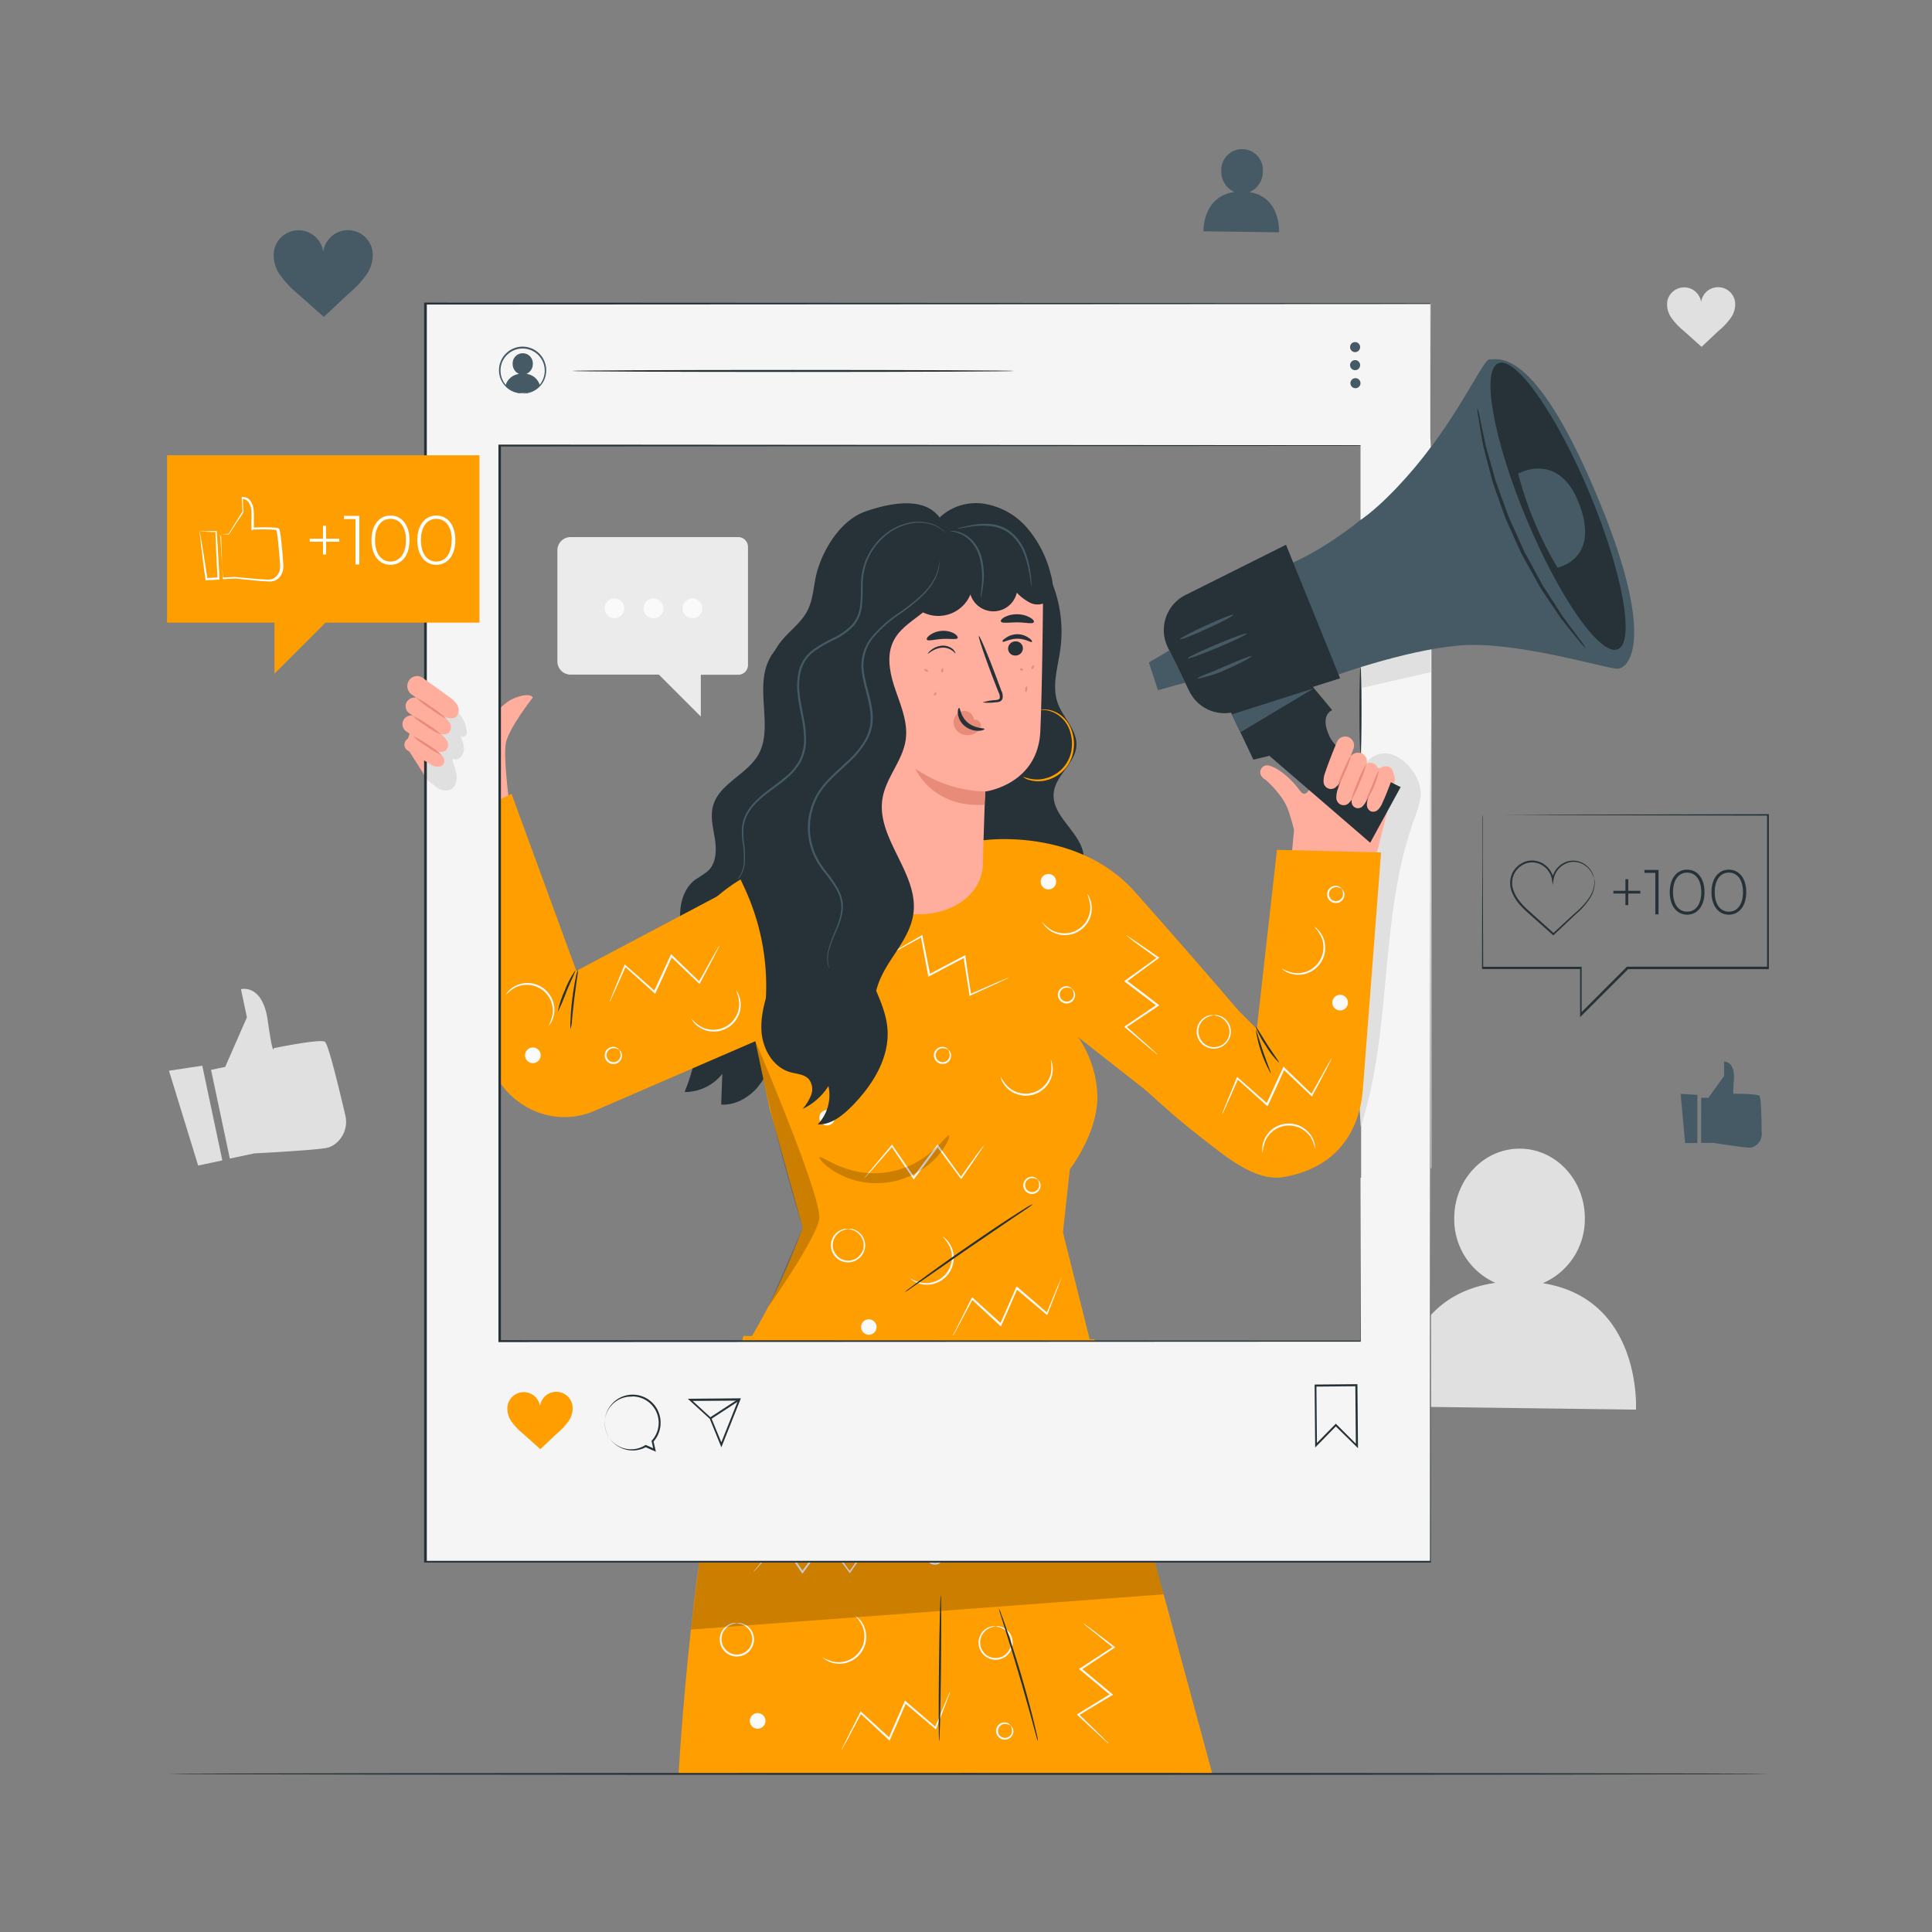 <svg xmlns="http://www.w3.org/2000/svg" viewBox="0 0 500 500"><rect x="0" y="0" width="500" height="500" fill="#808080" stroke="none"/><g id="freepik--background-complete--inject-9"><path d="M399.28,332.09a18,18,0,0,0,10.87-16.58c.13-9.95-7.33-18.12-16.67-18.24s-17,7.85-17.12,17.8A18,18,0,0,0,387,332c-26,3.69-25.1,32-25.1,32l61.49.81S425,336.2,399.28,332.09Z" style="fill:#e0e0e0"></path><path d="M54.62,276.88l3.66-.77,5.62-12.82L62.36,256s5.58-1.54,6.94,8.16,1.56,7.11,1.56,7.11,12-2.49,13.23-1.66c.89.6,3.74,12.45,5.24,18.89a7.16,7.16,0,0,1-3.47,8.11,5.36,5.36,0,0,1-1.25.45c-3,.63-18.81,1.44-18.81,1.44l-6.32,1.34Z" style="fill:#e0e0e0"></path><polygon points="43.73 277.1 51.28 301.64 57.54 300.31 52.35 275.8 43.73 277.1" style="fill:#e0e0e0"></polygon><path d="M191.05,139H147.67a3.42,3.42,0,0,0-3.42,3.42v28.75a3.42,3.42,0,0,0,3.42,3.42h22.84l10.86,10.85V174.63h9.68a2.54,2.54,0,0,0,2.53-2.54V141.58A2.54,2.54,0,0,0,191.05,139Z" style="fill:#ebebeb"></path><circle cx="179.21" cy="157.44" r="2.55" style="fill:#fafafa"></circle><path d="M166.56,157.44a2.56,2.56,0,1,0,2.55-2.55A2.55,2.55,0,0,0,166.56,157.44Z" style="fill:#fafafa"></path><circle cx="159.02" cy="157.44" r="2.55" style="fill:#fafafa"></circle><path d="M449,77.89a4.44,4.44,0,0,0-8.75.26,4.44,4.44,0,0,0-8.75-.18,6,6,0,0,0,1.08,4.32,18,18,0,0,0,3.12,3.3c1.6,1.42,3.07,2.75,4.66,4.17,1.58-1.43,2.92-2.78,4.5-4.21a17.77,17.77,0,0,0,3.1-3.33A6,6,0,0,0,449,77.89Z" style="fill:#e0e0e0"></path></g><g id="freepik--Character--inject-9"><path d="M313.76,459.08,283.23,346.62l-90.84-.87c-9,32.71-14.35,74.44-16.78,113.33" style="fill:#FF9E00"></path><path d="M212.92,428.94a11,11,0,0,0,2.87,1.12,6.7,6.7,0,0,0,7.3-9.41,10.3,10.3,0,0,0-1.79-2.5s.29.13.7.49a6.33,6.33,0,0,1,1.43,1.85,6.87,6.87,0,0,1,.74,3.4,7,7,0,0,1-1.45,4,7.12,7.12,0,0,1-3.52,2.4,6.83,6.83,0,0,1-3.48.12,6.47,6.47,0,0,1-2.15-.92C213.12,429.18,212.9,429,212.92,428.94Z" style="fill:#fafafa"></path><path d="M243.4,401.24a2.84,2.84,0,0,0-1.69-.39,1.9,1.9,0,0,0-1.37,1.07,1.8,1.8,0,0,0,2.38,2.38,1.88,1.88,0,0,0,1.07-1.37,2.87,2.87,0,0,0-.39-1.69s.18.07.39.35a2,2,0,0,1,.36,1.39,2.17,2.17,0,0,1-1.23,1.75,2.25,2.25,0,0,1-3-3,2.19,2.19,0,0,1,1.75-1.23,2,2,0,0,1,1.39.36C243.33,401.06,243.42,401.23,243.4,401.24Z" style="fill:#fafafa"></path><path d="M261.5,446.55a2.87,2.87,0,0,0-1.69-.39,1.88,1.88,0,0,0-1.37,1.07,1.8,1.8,0,0,0,2.38,2.38,1.9,1.9,0,0,0,1.07-1.37,2.84,2.84,0,0,0-.39-1.69s.18.07.39.35a2,2,0,0,1,.36,1.38A2.17,2.17,0,0,1,261,450a2.25,2.25,0,0,1-3-3,2.17,2.17,0,0,1,1.75-1.23,2,2,0,0,1,1.39.36C261.43,446.37,261.52,446.53,261.5,446.55Z" style="fill:#fafafa"></path><path d="M190.7,420.06c0,.05-.37.05-1,.23a4.2,4.2,0,0,0-2.19,1.54,4,4,0,0,0,3.19,6.37,4,4,0,0,0,3.2-6.37,4.22,4.22,0,0,0-2.2-1.54c-.62-.18-1-.18-1-.23a2.2,2.2,0,0,1,1.05,0,4.2,4.2,0,0,1,2.44,1.52,4.36,4.36,0,0,1,.69,4.17,4.43,4.43,0,0,1-8.35,0,4.36,4.36,0,0,1,.69-4.17,4.16,4.16,0,0,1,2.43-1.52A2.17,2.17,0,0,1,190.7,420.06Z" style="fill:#fafafa"></path><path d="M257.67,420.91s-.38,0-1,.23a4.22,4.22,0,0,0-2.2,1.54,4,4,0,1,0,6.39,0,4.16,4.16,0,0,0-2.19-1.54c-.63-.18-1-.18-1-.23a2.3,2.3,0,0,1,1.05,0,4.18,4.18,0,0,1,2.44,1.51,4.39,4.39,0,0,1,.68,4.17,4.42,4.42,0,0,1-8.34,0,4.39,4.39,0,0,1,.68-4.17,4.18,4.18,0,0,1,2.44-1.51A2.31,2.31,0,0,1,257.67,420.91Z" style="fill:#fafafa"></path><circle cx="196.08" cy="445.37" r="2.03" style="fill:#fafafa"></circle><circle cx="233.01" cy="387.55" r="2.03" style="fill:#fafafa"></circle><circle cx="273.01" cy="401.24" r="2.03" style="fill:#fafafa"></circle><path d="M225.76,398.54a3.88,3.88,0,0,1-.36.62l-1.13,1.69-4.17,6.09-.16.23-.17-.23c-1.77-2.38-3.86-5.19-6.12-8.25h.4L210.81,403,207.87,407l-.22.29-.2-.3-5.58-8.3.33,0-5.24,6-1.47,1.63a4,4,0,0,1-.56.55,4.57,4.57,0,0,1,.46-.63l1.39-1.71,5.1-6.08.18-.21.16.23c1.66,2.43,3.58,5.22,5.65,8.26h-.41l2.93-3.94,3.26-4.34.2-.28.21.28,6,8.31h-.34l4.32-6,1.22-1.63A3,3,0,0,1,225.76,398.54Z" style="fill:#fafafa"></path><path d="M245.88,437.81a3,3,0,0,1-.2.69c-.19.49-.42,1.13-.71,1.9l-2.66,6.88-.11.27-.22-.19-7.85-6.62.4-.1c-.7,1.6-1.42,3.27-2.16,5l-2,4.5-.15.33-.26-.24c-2.7-2.5-5.18-4.81-7.34-6.8l.33-.06-3.73,7c-.43.79-.79,1.43-1.07,1.93a3.66,3.66,0,0,1-.41.66,4,4,0,0,1,.3-.72l1-2c.89-1.77,2.11-4.18,3.57-7.09l.13-.25.21.19,7.39,6.74-.4.09,1.95-4.5c.75-1.71,1.47-3.38,2.17-5l.14-.32.26.23,7.79,6.7-.33.08c1.17-2.8,2.13-5.12,2.83-6.81l.81-1.87A3.26,3.26,0,0,1,245.88,437.81Z" style="fill:#fafafa"></path><path d="M280.31,420.06a3.14,3.14,0,0,1,.6.39l1.63,1.21,5.86,4.48.23.17-.24.16-8.55,5.69,0-.41,4.18,3.47,3.77,3.14.28.23-.31.18-8.58,5.15,0-.33,5.68,5.54,1.56,1.56a2.87,2.87,0,0,1,.51.58,5.23,5.23,0,0,1-.6-.49l-1.63-1.48-5.82-5.4-.2-.19.24-.15,8.53-5.23,0,.42-3.77-3.13c-1.44-1.19-2.83-2.36-4.18-3.47l-.26-.23.29-.18,8.6-5.61v.33c-2.37-1.89-4.32-3.47-5.75-4.62l-1.57-1.29C280.48,420.24,280.29,420.08,280.31,420.06Z" style="fill:#fafafa"></path><g style="opacity:0.2"><polygon points="178.81 421.73 301.14 412.61 298.49 402.83 181.16 402.83 178.81 421.73"></polygon></g><path d="M243.06,450.6c-.14,0-.17-8.46-.06-18.89s.33-18.89.47-18.88.17,8.45.06,18.88S243.2,450.6,243.06,450.6Z" style="fill:#263238"></path><path d="M268.61,450.6a8.24,8.24,0,0,1-.44-1.34c-.27-1-.62-2.21-1-3.7-.86-3.12-2.07-7.42-3.46-12.16s-2.73-9-3.7-12.09l-1.14-3.66a8.41,8.41,0,0,1-.36-1.36,6.34,6.34,0,0,1,.55,1.29c.32.85.77,2.08,1.3,3.61,1.06,3.07,2.44,7.32,3.85,12.07s2.54,9.06,3.31,12.21c.39,1.57.69,2.85.88,3.74A6.54,6.54,0,0,1,268.61,450.6Z" style="fill:#263238"></path><polygon points="370.45 302.27 352.26 314.12 352.26 131.49 370.45 131.49 370.45 302.27" style="fill:#f5f5f5"></polygon><path d="M352.16,291.59C360.5,266,356.77,237.41,366,212c.88-2.44,1.9-4.94,1.64-7.49a11.37,11.37,0,0,0-2.8-5.93c-1.64-2-4.09-3.78-6.89-3.59a6.65,6.65,0,0,0-5.33,3.81,14.71,14.71,0,0,0-1,6.16c-.15,7.77-.11,15.54-.06,23.3q.15,29.33.31,58.63" style="fill:#e0e0e0"></path><polygon points="352.09 178.12 352.09 171.36 370.28 166.15 370.28 173.95 352.09 178.12" style="fill:#e0e0e0"></polygon><path d="M131.61,206.19s-1.31-10.16-.72-13.75c.63-3.82,7-11.91,7-11.91-.09-.35-1.14-1.23-4.4,0s-4.4,3.52-7.49,5.72l-15.82-9.81L105,193l13.44,21.16Z" style="fill:#ffad9d"></path><path d="M201.5,167.34c-8.17,8-.32,20.45-5.56,28.49-3.17,4.87-10,7.23-11.43,12.85-.72,2.79.09,5.71.52,8.55s.33,6.12-1.74,8.12A30.09,30.09,0,0,1,180,227.6c-3.2,2.35-4.28,6.73-3.92,10.68s1.9,7.67,3,11.49a50.7,50.7,0,0,1-1.91,32.84,12.37,12.37,0,0,0,9.76-4.69c-.09,2.65-.19,5.29-.29,7.94,3.52.22,6.92-1.67,9.27-4.3a28.43,28.43,0,0,0,5-9.24,98.15,98.15,0,0,0,5.32-46.78" style="fill:#263238"></path><path d="M268.92,144.48a34,34,0,0,1,5.49,23.6c-.65,4.65-2.26,9.48-.66,13.9,1.37,3.8,5,6.9,4.83,10.94-.23,4.6-5.42,7.71-5.88,12.29-.65,6.35,7.87,10.62,7.78,17-.05,3.29-2.41,6-4,8.86s-2.36,7,.2,9.05L247,238l5.28-92.79Z" style="fill:#263238"></path><path d="M355.75,223.53h-.33l1.31-4.37,4.19-16.7a3.07,3.07,0,0,0-2-3.64l-3-.1-10.31-4.83a3.22,3.22,0,0,0-4.35,2.5c-.38,3.07-2.47,11.31-4.69,8.42,0-.06-.11-.12-.16-.19-3.12-4.29-7-6.61-8.61-6.55a1.8,1.8,0,0,0-1.09,3.09,2,2,0,0,0,.59.51c.1.05.22.15.33.22a26.73,26.73,0,0,1,3.72,4.08,14.19,14.19,0,0,1,2.27,4.34c.55,1.74,1,3.25,1.27,4.54l-.8,8.53" style="fill:#ffad9d"></path><path d="M328.23,147.88s12-2.31,29.37-18,25.84-37,27.9-36.87,11.19-3.76,27.27,34,9.08,46.22,5.67,46.05-26.37-7.27-40.88-6-33.31,8.25-33.31,8.25Z" style="fill:#455a64"></path><path d="M302.2,167.48l3.87,7.88,1.73,3.53a10.14,10.14,0,0,0,13.09,4.87l25.93-8.22-14-34.56-26,13A10.15,10.15,0,0,0,302.2,167.48Z" style="fill:#263238"></path><path d="M316.65,180.34l7.73,16.26,4.13-1,26.1,22.5,7.88-14.41s-15.6-7.25-18.36-13,.65-6.9.65-6.9l-7.19-8.65Z" style="fill:#263238"></path><path d="M411.37,127.61c8.54,20.45,11.83,38.55,7.33,40.42s-15.06-13.17-23.61-33.62S383.26,95.86,387.76,94,402.82,107.16,411.37,127.61Z" style="fill:#263238"></path><polygon points="299.68 178.64 306.7 176.65 302.63 168.34 297.32 171.44 299.68 178.64" style="fill:#455a64"></polygon><polygon points="340.06 178.12 321.02 189.52 318.81 184.88 340.06 178.12" style="fill:#455a64"></polygon><polygon points="302.63 168.34 306.7 176.65 305.26 177.06 301.99 168.71 302.63 168.34" style="fill:#455a64"></polygon><path d="M307.37,170.37c.1.23,3.61-1,7.84-2.8s7.6-3.39,7.5-3.62-3.6,1-7.84,2.8S307.28,170.14,307.37,170.37Z" style="fill:#455a64"></path><path d="M305.37,165.43c.1.23,3.28-1,7.1-2.76s6.84-3.35,6.73-3.57-3.28,1-7.1,2.76S305.27,165.21,305.37,165.43Z" style="fill:#455a64"></path><path d="M309.92,175.56c0,.12.87-.05,2.2-.42.66-.18,1.45-.42,2.33-.69s1.77-.71,2.73-1.12c3.86-1.66,6.82-3.31,6.73-3.51s-3.26,1-7.08,2.69c-1,.4-1.85.85-2.68,1.17s-1.6.6-2.23.86C310.66,175.06,309.89,175.44,309.92,175.56Z" style="fill:#455a64"></path><path d="M392.9,122.59s10.6-6.16,15.89,8.07-5.72,16.23-5.72,16.23A93.7,93.7,0,0,1,392.9,122.59Z" style="fill:#455a64"></path><path d="M382.3,105.51a15.51,15.51,0,0,0,.34,2.7c.28,1.73.67,4.24,1.25,7.32.4,1.52.83,3.18,1.3,5,.24.9.48,1.82.73,2.77.13.47.26,1,.39,1.44s.33,1,.49,1.46c.7,2,1.43,4,2.18,6.13.19.53.38,1.07.58,1.61s.46,1.06.69,1.59c.47,1.07,1,2.15,1.45,3.24s1,2.17,1.46,3.23c.25.53.46,1.07.74,1.57s.56,1,.83,1.5l3.16,5.69c.26.46.49.91.76,1.34l.83,1.25,1.59,2.38,2.87,4.26c1.92,2.47,3.53,4.42,4.64,5.77a15.63,15.63,0,0,0,1.81,2,15.52,15.52,0,0,0-1.53-2.25c-1.07-1.44-2.58-3.46-4.42-5.95-.85-1.31-1.77-2.75-2.76-4.29-.49-.77-1-1.56-1.54-2.38l-.8-1.25c-.26-.42-.49-.88-.74-1.33-1-1.81-2-3.72-3.09-5.69l-.82-1.48c-.28-.5-.48-1-.73-1.57l-1.44-3.21c-.49-1.08-1-2.15-1.45-3.21-.23-.53-.5-1-.69-1.58s-.39-1.07-.58-1.59q-1.16-3.16-2.21-6.08c-.17-.49-.37-1-.52-1.44s-.26-1-.4-1.43c-.26-.94-.52-1.85-.77-2.73q-.75-2.65-1.39-4.91L383,108.15A15.19,15.19,0,0,0,382.3,105.51Z" style="fill:#263238"></path><path d="M330.48,219.94l-5.22,46.34-26.05-26s-13.94,29-14.13,30.17c-.13.79,14.62,15.37,25.58,23.78,5.93,4.56,13.94,11.61,21.33,10.42,12.32-2,19.64-10.11,20.71-22.55l4.72-61.48Z" style="fill:#FF9E00"></path><path d="M194.11,263,175,250.3c5.23-29.37,47.65-32.31,47.65-32.31l32.3-.57s23.94-3.26,38.74,13.38C309,248,320.55,261.58,320.55,261.58l-21,22.94L279,268.39a28.15,28.15,0,0,1,5,15.51c0,9.56-7.13,18.7-7.13,18.7l-1.78,16.33L283,350.58l-91.49.25c6.23-9.89,10.7-18.45,16.25-33.07L199.21,287Z" style="fill:#FF9E00"></path><path d="M195.5,226.74l-46.34,24.52-16.77-45.81-20.46,9.73,14.47,58.31c2.88,11.59,15.15,18.56,26.36,14.43.38-.14.75-.29,1.12-.45l50.22-21.74Z" style="fill:#FF9E00"></path><path d="M226.35,262.75a11.11,11.11,0,0,0-2.95.88,6.71,6.71,0,0,0,0,11.91,11.11,11.11,0,0,0,2.95.88,2.19,2.19,0,0,1-.85,0,6.44,6.44,0,0,1-2.26-.59,6.85,6.85,0,0,1-2.68-2.23,7,7,0,0,1,0-8.12,6.82,6.82,0,0,1,2.68-2.22,6.23,6.23,0,0,1,2.26-.59A2.19,2.19,0,0,1,226.35,262.75Z" style="fill:#fafafa"></path><path d="M259,278.68a10.59,10.59,0,0,0,1.79,2.5,6.88,6.88,0,0,0,2.84,1.61,6.67,6.67,0,0,0,7.16-2.45,6.73,6.73,0,0,0,1.26-3,10.88,10.88,0,0,0-.12-3.08,2.41,2.41,0,0,1,.32.8,6.56,6.56,0,0,1,.17,2.33,6.91,6.91,0,0,1-1.24,3.25,7,7,0,0,1-7.68,2.63,6.68,6.68,0,0,1-3-1.81,6.38,6.38,0,0,1-1.3-1.94A2.28,2.28,0,0,1,259,278.68Z" style="fill:#fafafa"></path><path d="M235.57,330.84a10.85,10.85,0,0,0,2.87,1.12,6.71,6.71,0,0,0,7.3-9.41,10.3,10.3,0,0,0-1.79-2.5s.28.13.7.49a6.16,6.16,0,0,1,1.42,1.85,6.76,6.76,0,0,1,.75,3.4,7,7,0,0,1-1.45,4,7.12,7.12,0,0,1-3.52,2.4,6.83,6.83,0,0,1-3.48.12,6.47,6.47,0,0,1-2.15-.92C235.77,331.08,235.55,330.87,235.57,330.84Z" style="fill:#fafafa"></path><path d="M331.72,250.63a11.08,11.08,0,0,0,2.87,1.11,6.71,6.71,0,0,0,7.3-9.4,10.25,10.25,0,0,0-1.79-2.51,2.31,2.31,0,0,1,.7.49,6.23,6.23,0,0,1,1.42,1.86,6.72,6.72,0,0,1,.75,3.39,7,7,0,0,1-5,6.42,6.89,6.89,0,0,1-3.47.11,6.2,6.2,0,0,1-2.15-.91A2.39,2.39,0,0,1,331.72,250.63Z" style="fill:#fafafa"></path><path d="M340.4,297.4a10.88,10.88,0,0,0-1.08-2.88,6.74,6.74,0,0,0-2.33-2.3,6.71,6.71,0,0,0-9.55,3.1,11.2,11.2,0,0,0-.68,3,2.27,2.27,0,0,1-.1-.85,6.67,6.67,0,0,1,.44-2.3,6.9,6.9,0,0,1,2-2.81,6.94,6.94,0,0,1,10.5,2,6.14,6.14,0,0,1,.74,2.22A2.14,2.14,0,0,1,340.4,297.4Z" style="fill:#fafafa"></path><path d="M269.71,238.61a10.86,10.86,0,0,0,2.3,2,6.84,6.84,0,0,0,3.13.93,6.71,6.71,0,0,0,7-7.2,10.82,10.82,0,0,0-.8-3,2.19,2.19,0,0,1,.48.7,6.11,6.11,0,0,1,.69,2.24,6.79,6.79,0,0,1-.48,3.44,7,7,0,0,1-6.91,4.27,6.86,6.86,0,0,1-3.3-1.1,6.43,6.43,0,0,1-1.69-1.61C269.81,238.91,269.68,238.63,269.71,238.61Z" style="fill:#fafafa"></path><path d="M178.87,263.56a10.68,10.68,0,0,0,2.3,2,6.71,6.71,0,0,0,10.12-6.26,11,11,0,0,0-.8-3,2.59,2.59,0,0,1,.48.71,6.52,6.52,0,0,1,.69,2.23,6.83,6.83,0,0,1-.49,3.45,7,7,0,0,1-6.9,4.27,6.86,6.86,0,0,1-3.3-1.1,6.43,6.43,0,0,1-1.69-1.61C179,263.85,178.84,263.57,178.87,263.56Z" style="fill:#fafafa"></path><path d="M142,265.4a10.37,10.37,0,0,0,1-2.92,6.71,6.71,0,0,0-9.74-6.85,10.5,10.5,0,0,0-2.41,1.91s.11-.29.45-.72a6.11,6.11,0,0,1,1.79-1.51,6.8,6.8,0,0,1,3.36-.91,7.09,7.09,0,0,1,4.07,1.27,7,7,0,0,1,2.56,3.4,6.88,6.88,0,0,1,.29,3.47,6.61,6.61,0,0,1-.82,2.19C142.27,265.19,142.06,265.42,142,265.4Z" style="fill:#fafafa"></path><path d="M245.37,271.67a2.82,2.82,0,0,0-1.68-.39,1.86,1.86,0,0,0-1.37,1.07,1.8,1.8,0,0,0,2.38,2.38,1.86,1.86,0,0,0,1.06-1.37,2.7,2.7,0,0,0-.39-1.69s.19.07.4.35a2.05,2.05,0,0,1,.36,1.39,2.19,2.19,0,0,1-1.23,1.75,2.26,2.26,0,0,1-3-3,2.19,2.19,0,0,1,1.76-1.23,2,2,0,0,1,1.39.36C245.3,271.49,245.39,271.65,245.37,271.67Z" style="fill:#fafafa"></path><path d="M277.47,256a2.7,2.7,0,0,0-1.69-.39,1.85,1.85,0,0,0-1.37,1.07,1.8,1.8,0,0,0,2.38,2.37,1.88,1.88,0,0,0,1.07-1.37,2.82,2.82,0,0,0-.39-1.68s.18.07.39.34a2,2,0,0,1,.36,1.39,2.22,2.22,0,0,1-1.23,1.76,2.26,2.26,0,0,1-3-3,2.19,2.19,0,0,1,1.75-1.23,2,2,0,0,1,1.39.37C277.4,255.83,277.49,256,277.47,256Z" style="fill:#fafafa"></path><path d="M347.16,230a2.82,2.82,0,0,0-1.68-.39,1.87,1.87,0,0,0-1.38,1.07,1.8,1.8,0,0,0,2.38,2.38,1.88,1.88,0,0,0,1.07-1.37,2.75,2.75,0,0,0-.39-1.69s.19.07.39.35a2,2,0,0,1,.36,1.39,2.17,2.17,0,0,1-1.23,1.75,2.25,2.25,0,0,1-3-3,2.19,2.19,0,0,1,1.76-1.23,2,2,0,0,1,1.39.36C347.09,229.8,347.18,230,347.16,230Z" style="fill:#fafafa"></path><path d="M268.53,305.29a2.82,2.82,0,0,0-1.68-.39,1.9,1.9,0,0,0-1.38,1.07,1.8,1.8,0,0,0,2.38,2.38,1.88,1.88,0,0,0,1.07-1.37,2.87,2.87,0,0,0-.39-1.69s.19.07.39.35a2,2,0,0,1,.36,1.39,2.17,2.17,0,0,1-1.23,1.75,2.25,2.25,0,0,1-3-3,2.2,2.2,0,0,1,1.76-1.23,2,2,0,0,1,1.38.36C268.46,305.11,268.55,305.28,268.53,305.29Z" style="fill:#fafafa"></path><path d="M160.2,271.67a2.82,2.82,0,0,0-1.68-.39,1.87,1.87,0,0,0-1.38,1.07,1.8,1.8,0,0,0,2.38,2.38,1.88,1.88,0,0,0,1.07-1.37,2.87,2.87,0,0,0-.39-1.69s.19.07.39.35a2,2,0,0,1,.36,1.39,2.17,2.17,0,0,1-1.23,1.75,2.25,2.25,0,0,1-3-3,2.19,2.19,0,0,1,1.76-1.23,2,2,0,0,1,1.38.36C160.13,271.49,160.22,271.65,160.2,271.67Z" style="fill:#fafafa"></path><path d="M219.52,318.07s-.38,0-1,.23a4.18,4.18,0,0,0-2.2,1.54,4,4,0,1,0,6.39,0,4.29,4.29,0,0,0-2.19-1.55c-.63-.18-1-.18-1-.22a2,2,0,0,1,1,0,4.18,4.18,0,0,1,2.43,1.51,4.36,4.36,0,0,1,.69,4.17,4.43,4.43,0,0,1-8.35,0,4.36,4.36,0,0,1,.69-4.17,4.2,4.2,0,0,1,2.44-1.51A2,2,0,0,1,219.52,318.07Z" style="fill:#fafafa"></path><path d="M314.13,262.75c0,.05-.38.05-1,.23a4.18,4.18,0,0,0-2.2,1.54,4,4,0,0,0-.53,3.78,4,4,0,1,0,6.92-3.78,4.2,4.2,0,0,0-2.19-1.54c-.63-.18-1-.18-1-.23a2.17,2.17,0,0,1,1.05,0,4.16,4.16,0,0,1,2.43,1.52,4.36,4.36,0,0,1,.69,4.17,4.43,4.43,0,0,1-8.35,0,4.36,4.36,0,0,1,.69-4.17,4.18,4.18,0,0,1,2.44-1.52A2.2,2.2,0,0,1,314.13,262.75Z" style="fill:#fafafa"></path><path d="M212.65,287.83a2,2,0,1,1,0,2.87A2,2,0,0,1,212.65,287.83Z" style="fill:#fafafa"></path><circle cx="137.9" cy="273.11" r="2.03" style="fill:#fafafa"></circle><circle cx="346.82" cy="259.48" r="2.03" style="fill:#fafafa"></circle><path d="M269.94,226.75a2,2,0,1,1,0,2.87A2,2,0,0,1,269.94,226.75Z" style="fill:#fafafa"></path><path d="M223.46,342a2,2,0,1,1,0,2.87A2,2,0,0,1,223.46,342Z" style="fill:#fafafa"></path><path d="M254.57,296.55a3.23,3.23,0,0,1-.36.61l-1.12,1.7-4.18,6.08-.16.24-.17-.23-6.12-8.25h.41l-3.25,4.35c-1,1.35-2,2.66-2.94,3.93l-.21.29-.2-.3-5.59-8.3H231l-5.24,6-1.48,1.63a3.19,3.19,0,0,1-.55.54,3.4,3.4,0,0,1,.45-.62l1.39-1.71,5.11-6.08.17-.21.16.23,5.66,8.25h-.42l2.94-3.93,3.25-4.35.21-.27.2.28,6,8.3h-.33l4.32-6,1.21-1.63C254.39,296.72,254.55,296.53,254.57,296.55Z" style="fill:#fafafa"></path><path d="M274.7,330.62a2.85,2.85,0,0,1-.21.69c-.18.5-.42,1.13-.71,1.9-.66,1.72-1.57,4.06-2.66,6.88l-.1.27-.23-.19-7.85-6.62.4-.09c-.69,1.6-1.42,3.26-2.16,5l-2,4.49-.14.33-.27-.24-7.34-6.8.34-.06-3.74,7L247,345.09a3.66,3.66,0,0,1-.41.66,3.2,3.2,0,0,1,.3-.72l1-2c.89-1.76,2.11-4.18,3.57-7.09l.12-.24.21.19,7.4,6.73-.41.09,2-4.5c.74-1.71,1.47-3.38,2.17-5l.13-.31.27.22,7.78,6.7-.32.08c1.16-2.8,2.12-5.12,2.83-6.81.33-.76.59-1.38.81-1.87A3.71,3.71,0,0,1,274.7,330.62Z" style="fill:#fafafa"></path><path d="M291.41,242a3.45,3.45,0,0,1,.62.36l1.69,1.13,6.06,4.19.24.17-.23.17-8.28,6.09v-.41l4.34,3.26,3.91,3,.29.21-.3.2-8.32,5.56,0-.34,5.94,5.26,1.62,1.49a3.68,3.68,0,0,1,.55.55,3.08,3.08,0,0,1-.63-.46l-1.7-1.39-6.06-5.13-.21-.18.23-.16,8.27-5.62v.42l-3.92-2.95-4.33-3.27-.28-.21.28-.2,8.33-6v.33l-6-4.34L292,242.49A4.48,4.48,0,0,1,291.41,242Z" style="fill:#fafafa"></path><path d="M316.28,288.37a3.14,3.14,0,0,1,.22-.68l.75-1.9c.7-1.69,1.65-4,2.8-6.82l.11-.27.22.2,7.71,6.78-.4.09c.73-1.59,1.49-3.24,2.26-4.94.71-1.52,1.39-3,2.06-4.46l.15-.32.26.25,7.2,6.95-.34.05,3.88-6.93c.45-.78.81-1.41,1.1-1.9a3.22,3.22,0,0,1,.43-.65,3.57,3.57,0,0,1-.32.71l-1,2-3.71,7-.13.25-.21-.2-7.26-6.88.41-.08-2,4.46c-.78,1.69-1.54,3.34-2.28,4.93l-.14.31-.26-.23-7.64-6.85.32-.08-3,6.76-.84,1.84A3.59,3.59,0,0,1,316.28,288.37Z" style="fill:#fafafa"></path><path d="M157.79,259.25a3.11,3.11,0,0,1,.23-.68l.74-1.89,2.81-6.83.1-.26.22.19,7.71,6.79-.4.08,2.27-4.93,2.05-4.46.15-.33.26.25,7.2,6.95-.34.05,3.88-6.93c.45-.77.82-1.4,1.1-1.9a3.67,3.67,0,0,1,.43-.65,3.29,3.29,0,0,1-.32.71l-1,2-3.71,7-.13.24-.21-.19-7.25-6.89.4-.08c-.66,1.44-1.34,2.94-2,4.46l-2.27,4.93-.15.32-.25-.23-7.65-6.86L162,250c-1.22,2.77-2.24,5.07-3,6.75-.35.75-.63,1.36-.85,1.85A2.86,2.86,0,0,1,157.79,259.25Z" style="fill:#fafafa"></path><path d="M229.73,247.27a5,5,0,0,1,.59-.4l1.74-1.05,6.38-3.7.25-.15.06.29c.57,2.9,1.25,6.34,2,10.08l-.36-.18,4.79-2.54,4.35-2.28.32-.17,0,.35c.54,3.64,1,7,1.48,9.9l-.3-.16c3-1.29,5.48-2.35,7.29-3.14l2-.84a3.79,3.79,0,0,1,.73-.25,3.48,3.48,0,0,1-.68.37l-2,.94-7.22,3.31-.25.11,0-.27c-.46-2.91-1-6.26-1.57-9.89l.38.19-4.34,2.29-4.81,2.53-.3.16-.07-.34c-.7-3.74-1.34-7.18-1.89-10.09l.31.14L232.18,246l-1.8.95A2.76,2.76,0,0,1,229.73,247.27Z" style="fill:#fafafa"></path><path d="M254.38,223.48c.21-9,.59-18.63.59-18.63s13.68-1.73,14.27-15.68c.45-10.63.63-27.33.7-34.7a5,5,0,0,0-3.52-4.8l-22.76-7-19.15,14.14L224.06,223c-.06,8.42,5.44,13.61,13.85,13.61h0C246.15,236.63,254.2,231.72,254.38,223.48Z" style="fill:#ffad9d"></path><path d="M255,204.85a33.3,33.3,0,0,1-18.1-5.93s4.25,10.17,17.87,9.35Z" style="fill:#e88b79"></path><path d="M253.74,188.59a1.64,1.64,0,0,0-1.67-2.32,2.57,2.57,0,0,0-2.61-2.28,2.93,2.93,0,0,0-2.65,2.37,3.38,3.38,0,0,0,1.5,3.31,4,4,0,0,0,3.68.27,2.91,2.91,0,0,0,1.85-2.19" style="fill:#e88b79"></path><path d="M264.73,167.72a1.9,1.9,0,0,1-1.84,1.93,1.83,1.83,0,0,1-2-1.72,1.92,1.92,0,0,1,1.85-1.94A1.83,1.83,0,0,1,264.73,167.72Z" style="fill:#263238"></path><path d="M267.06,166.12c-.24.25-1.69-.83-3.75-.82s-3.57,1-3.79.78.13-.56.79-1a5.27,5.27,0,0,1,3-.94,5,5,0,0,1,3,1C267,165.55,267.18,166,267.06,166.12Z" style="fill:#263238"></path><path d="M254.28,181.79a13.52,13.52,0,0,1,3.35-.61c.53-.05,1-.16,1.11-.52a2.6,2.6,0,0,0-.35-1.56l-1.55-4c-2.17-5.71-3.73-10.4-3.5-10.49s2.17,4.47,4.33,10.18l1.49,4a3,3,0,0,1,.27,2.07,1.31,1.31,0,0,1-.86.77,3.42,3.42,0,0,1-.89.12A14.28,14.28,0,0,1,254.28,181.79Z" style="fill:#263238"></path><path d="M248.22,183.21c.33,0,.34,2.22,2.25,3.81s4.3,1.34,4.31,1.65c0,.14-.53.44-1.53.46a5.53,5.53,0,0,1-3.6-1.25,4.81,4.81,0,0,1-1.75-3.19C247.81,183.75,248.06,183.2,248.22,183.21Z" style="fill:#263238"></path><path d="M247.85,165.09c-.22.54-1.95.14-4,.27s-3.8.66-4,.14c-.11-.25.22-.75.94-1.24a6.08,6.08,0,0,1,3.05-1,5.78,5.78,0,0,1,3.09.68C247.6,164.36,247.94,164.83,247.85,165.09Z" style="fill:#263238"></path><path d="M267.52,161.07c-.44.47-2.17,0-4.24,0s-3.82.31-4.22-.18c-.18-.24.09-.7.86-1.15a6.8,6.8,0,0,1,3.44-.76,6.63,6.63,0,0,1,3.38.94C267.47,160.36,267.71,160.84,267.52,161.07Z" style="fill:#263238"></path><path d="M247.26,169.1c-.08,0-.32-.37-.91-.78a4.07,4.07,0,0,0-2.62-.7,5.93,5.93,0,0,0-2.63.94c-.63.39-1,.69-1,.63s.22-.44.83-.93a5.11,5.11,0,0,1,2.8-1.16,3.94,3.94,0,0,1,2.9.93C247.18,168.58,247.31,169.08,247.26,169.1Z" style="fill:#263238"></path><path d="M240.21,173.82c-.07.12-.37.07-.66-.11s-.47-.42-.39-.54.37-.08.66.1S240.29,173.7,240.21,173.82Z" style="fill:#e88b79"></path><path d="M243.78,174.07c-.15,0-.22-.29-.18-.6s.2-.56.34-.54.22.29.18.61S243.92,174.09,243.78,174.07Z" style="fill:#e88b79"></path><path d="M241.83,180c-.13-.06-.14-.31,0-.55s.31-.4.44-.34.14.3,0,.55S242,180.06,241.83,180Z" style="fill:#e88b79"></path><path d="M264.73,173.5c-.08.12-.31.11-.51,0s-.3-.34-.22-.46.31-.11.51,0S264.81,173.38,264.73,173.5Z" style="fill:#e88b79"></path><path d="M267,173.17c-.12-.07-.1-.35.06-.62s.38-.43.51-.36.1.35-.06.62S267.12,173.24,267,173.17Z" style="fill:#e88b79"></path><path d="M265.47,179.11c-.14,0-.2-.37-.13-.78s.23-.71.38-.68.2.37.13.77S265.61,179.13,265.47,179.11Z" style="fill:#e88b79"></path><path d="M264.73,201s.43.17,1.21.39a8.88,8.88,0,0,0,3.37.29,9.33,9.33,0,0,0,4.6-1.87,9,9,0,0,0,3.25-5,10.46,10.46,0,0,0-.4-6,8,8,0,0,0-3.06-3.87,7.69,7.69,0,0,0-3.16-1.17c-.8-.1-1.25,0-1.26-.1a1.12,1.12,0,0,1,.33-.07,5.23,5.23,0,0,1,.95,0,7.32,7.32,0,0,1,3.34,1.06,8.14,8.14,0,0,1,3.3,4,10.55,10.55,0,0,1,.46,6.34,9.26,9.26,0,0,1-3.46,5.31,9.45,9.45,0,0,1-4.85,1.86,8.36,8.36,0,0,1-3.47-.47A3.48,3.48,0,0,1,264.73,201Z" style="fill:#FF9E00"></path><g style="opacity:0.2"><path d="M245.6,293.86c.28.13-.38,2.36-2.79,5.16a20.8,20.8,0,0,1-5,4.13,21.14,21.14,0,0,1-15.41,2.59,20.76,20.76,0,0,1-6-2.29c-3.19-1.85-4.54-3.74-4.32-4s2,1,5.14,2.31a22.59,22.59,0,0,0,24.28-4.08C244,295.48,245.25,293.65,245.6,293.86Z"></path></g><g style="opacity:0.2"><path d="M195.49,269.45s17.45,40.73,16.52,46.06-13.15,22.68-13.15,22.68l8.9-20.43A490.5,490.5,0,0,1,195.49,269.45Z"></path></g><path d="M328.88,277.81A32.77,32.77,0,0,1,325,266.47c.15,0,.83,2.56,1.9,5.68S329,277.74,328.88,277.81Z" style="fill:#263238"></path><path d="M331,275a20.86,20.86,0,0,1-3.43-4.39,20.22,20.22,0,0,1-2.59-4.93c.13-.07,1.36,2.09,3,4.65S331.15,274.9,331,275Z" style="fill:#263238"></path><path d="M267.3,311.62a9.91,9.91,0,0,1-1.27,1L262.48,315l-11.73,8-11.7,8.12-3.55,2.45a8.82,8.82,0,0,1-1.34.84,9.12,9.12,0,0,1,1.22-1c.81-.63,2-1.51,3.46-2.59,2.94-2.16,7-5.08,11.61-8.25s8.77-6,11.83-7.93c1.53-1,2.77-1.78,3.64-2.32A10.21,10.21,0,0,1,267.3,311.62Z" style="fill:#263238"></path><path d="M144.37,261.85a23.05,23.05,0,0,1,1.81-5.56,22.79,22.79,0,0,1,2.73-5.17c.13.07-1,2.42-2.25,5.37A55,55,0,0,1,144.37,261.85Z" style="fill:#263238"></path><path d="M147.67,266.3a9,9,0,0,1,0-2.27c0-1.4.17-3.34.43-5.46s.58-4,.87-5.41a9.47,9.47,0,0,1,.59-2.2,11.31,11.31,0,0,1-.23,2.26c-.19,1.38-.46,3.29-.72,5.41s-.44,4-.58,5.42A10.47,10.47,0,0,1,147.67,266.3Z" style="fill:#263238"></path><path d="M243.54,134.47a19.11,19.11,0,0,1-3.27,22.78c-3,2.88-7.12,4.84-9,8.57-2,3.92-.93,8.66.5,12.81s3.24,8.43,2.63,12.78c-.75,5.41-5.08,9.77-6,15.15-1.76,10.29,9.31,19.37,8,29.73-.56,4.54-3.43,8.4-5.92,12.24s-4.75,8.31-3.89,12.81c.41,2.13,2.22,4,2,6.19-.81,8.76-13.2,9.93-15,8.4,2.26-4.31-.41-11-.68-11.34a9.31,9.31,0,0,1-8,7.35,22.73,22.73,0,0,0-.79-10,9.93,9.93,0,0,1-6.91,4.67A60.32,60.32,0,0,0,193,230.5c-1.79-3.94-4.07-8-3.49-12.32.76-5.56,6-9.34,8.44-14.38,2.77-5.67,1.84-12.35,1.08-18.62s-1.14-13.15,2.46-18.33c2.2-3.16,5.68-5.35,7.45-8.77,1.65-3.17,1.58-6.94,2.58-10.37,1.82-6.22,6.38-13.24,12.5-15.36s15.64-4.17,19.49,2.12" style="fill:#263238"></path><path d="M199.77,253.55c-1.5,4.32-3,8.8-2.7,13.36s3,9.29,7.41,10.56c1.67.48,3.63.51,4.81,1.79a4.17,4.17,0,0,1,.65,4.07A12.2,12.2,0,0,1,207.7,287a16,16,0,0,0,6.7-5.93,11,11,0,0,1-2.77,9.93c3.37.13,6.31-2.19,8.7-4.58,5.44-5.46,10-12.67,9.33-20.34s-6.43-14.29-6.41-22c0-3,.89-5.83,1-8.78s-.65-6.22-3.11-7.85" style="fill:#263238"></path><path d="M242.15,135a13.71,13.71,0,0,1,12.11-4.69,18.6,18.6,0,0,1,11.62,6.38,29.3,29.3,0,0,1,6.07,12,10.52,10.52,0,0,1,.47,4,4.33,4.33,0,0,1-2,3.32,4.44,4.44,0,0,1-4-.1,13.06,13.06,0,0,1-3.27-2.52,6.22,6.22,0,0,1-12,.45A9,9,0,0,1,234,152.13c-.69-3.48.74-7.06,2.74-10s4.59-5.42,6.65-8.31" style="fill:#263238"></path><path d="M190.67,227.71a10.31,10.31,0,0,0,.75-1,7.6,7.6,0,0,0,1.06-3.35,25,25,0,0,0-.34-5.61,18,18,0,0,1-.12-3.56,9.45,9.45,0,0,1,1.18-3.83c1.37-2.49,3.78-4.53,6.4-6.46,1.31-1,2.67-2,4-3.13a14.45,14.45,0,0,0,3.3-4.08,11.89,11.89,0,0,0,1.19-5.35,30.6,30.6,0,0,0-.66-5.79c-.38-1.95-.84-3.95-1-6a16.53,16.53,0,0,1,.41-6.32,9.6,9.6,0,0,1,1.42-2.91,11.16,11.16,0,0,1,2.25-2.25,39.07,39.07,0,0,1,5.31-3.06,15.92,15.92,0,0,0,4.69-3.35,8.8,8.8,0,0,0,2.09-5c.23-1.8.17-3.59.22-5.34a17.52,17.52,0,0,1,.74-5,16.71,16.71,0,0,1,4.95-7.61,15.08,15.08,0,0,1,6.68-3.42,11.7,11.7,0,0,1,5.66.17,8.12,8.12,0,0,1,3.14,1.72,5.79,5.79,0,0,1,.64.68c.13.16.2.25.19.26s-.28-.34-.9-.86a8.4,8.4,0,0,0-3.12-1.61,11.64,11.64,0,0,0-5.55-.07,14.67,14.67,0,0,0-6.49,3.41,16.26,16.26,0,0,0-4.79,7.46,17.58,17.58,0,0,0-.7,4.93,52.34,52.34,0,0,1-.19,5.39,9.36,9.36,0,0,1-2.2,5.25,16.52,16.52,0,0,1-4.82,3.47,39.14,39.14,0,0,0-5.24,3,10.59,10.59,0,0,0-2.14,2.14,9.13,9.13,0,0,0-1.34,2.75,16,16,0,0,0-.39,6.12c.19,2,.65,4,1,6a31.16,31.16,0,0,1,.66,5.88,12.4,12.4,0,0,1-1.26,5.57,14.86,14.86,0,0,1-3.42,4.2c-1.31,1.18-2.69,2.17-4,3.14-2.63,1.9-5,3.89-6.34,6.29a9.1,9.1,0,0,0-1.17,3.68,17.55,17.55,0,0,0,.08,3.5,24.17,24.17,0,0,1,.25,5.67,7.47,7.47,0,0,1-1.17,3.38A3.75,3.75,0,0,1,190.67,227.71Z" style="fill:#455a64"></path><path d="M214.6,250.66a6.76,6.76,0,0,1-.39-1.18,8.3,8.3,0,0,1,.13-3.56,35,35,0,0,1,1.91-5.3c.79-2,1.78-4.42,1.39-7.13a10.56,10.56,0,0,0-1.55-3.93,46.12,46.12,0,0,0-2.74-3.8,22.75,22.75,0,0,1-2.71-4.28,17.52,17.52,0,0,1,1-16.34c2.13-3.47,5.52-6,8.48-8.93a21.54,21.54,0,0,0,3.78-4.84A12.63,12.63,0,0,0,225,188.6a12,12,0,0,0,.33-2.91c-.1-3.93-1.67-7.54-2.19-11.19a11.88,11.88,0,0,1,2.63-9.88,33.66,33.66,0,0,1,6.83-6,46.52,46.52,0,0,0,5.83-4.59,17.18,17.18,0,0,0,3.42-4.39,11.2,11.2,0,0,0,1.23-4.56,7.74,7.74,0,0,1,0,1.24,10,10,0,0,1-1,3.41,17,17,0,0,1-3.4,4.51,44.7,44.7,0,0,1-5.82,4.68,33.71,33.71,0,0,0-6.7,5.92,11.45,11.45,0,0,0-2.5,9.54c.52,3.57,2.11,7.17,2.23,11.25a12.68,12.68,0,0,1-.34,3,13.3,13.3,0,0,1-1.15,2.89,22.27,22.27,0,0,1-3.87,5c-3,3-6.36,5.47-8.42,8.83a17.09,17.09,0,0,0-1,15.88,22.5,22.5,0,0,0,2.64,4.21c1,1.3,1.94,2.54,2.73,3.85a11,11,0,0,1,1.58,4.08c.38,2.85-.68,5.3-1.49,7.3a36.79,36.79,0,0,0-2,5.24,8.43,8.43,0,0,0-.21,3.49C214.48,250.25,214.63,250.65,214.6,250.66Z" style="fill:#455a64"></path><path d="M267,151.77c-.09,0-.29-1.65-.78-4.28a23.66,23.66,0,0,0-1.32-4.47,12.62,12.62,0,0,0-3.21-4.6,9.45,9.45,0,0,0-5.07-2.23,17.86,17.86,0,0,0-4.65,0c-2.65.34-4.27.73-4.29.64a5.2,5.2,0,0,1,1.12-.35,28.45,28.45,0,0,1,3.12-.65,17.35,17.35,0,0,1,4.76-.16A9.78,9.78,0,0,1,262,138a12.77,12.77,0,0,1,3.32,4.81,21.67,21.67,0,0,1,1.23,4.59c.22,1.33.32,2.42.38,3.17A5.48,5.48,0,0,1,267,151.77Z" style="fill:#455a64"></path><path d="M253.84,154.7a27.9,27.9,0,0,1,.22-3.17,20,20,0,0,0-.61-7.5,10.38,10.38,0,0,0-1.93-3.61,8.61,8.61,0,0,0-2.61-2.08,10.61,10.61,0,0,0-3-.87,1.91,1.91,0,0,1,.86-.05,6.62,6.62,0,0,1,2.29.59,8.41,8.41,0,0,1,2.81,2.1,10.44,10.44,0,0,1,2.07,3.76,18.41,18.41,0,0,1,.48,7.69c-.12,1-.26,1.77-.37,2.31A2.41,2.41,0,0,1,253.84,154.7Z" style="fill:#455a64"></path><path d="M370.28,115.7V78.54H110.19V404.15H370.28V292.85l-18.19,12v42.26H129.32V115.31H352.09v19.24C357.49,131,365.4,122.43,370.28,115.7Z" style="fill:#f5f5f5"></path><path d="M136.24,96.76a2.77,2.77,0,0,0,1.65-2.57,2.61,2.61,0,1,0-5.21,0,2.78,2.78,0,0,0,1.66,2.59,4.17,4.17,0,0,0-3.52,3,6,6,0,0,0,3.62,1.94h1.61a5.9,5.9,0,0,0,3.66-2A4.1,4.1,0,0,0,136.24,96.76Z" style="fill:#455a64"></path><path d="M135.27,101.81s.53,0,1.42-.27a5.94,5.94,0,0,0,3.15-2.18,5.77,5.77,0,0,0,.78-5.43,5.73,5.73,0,0,0-10.74,0,5.8,5.8,0,0,0,.8,5.43,5.88,5.88,0,0,0,3.16,2.16c.9.24,1.43.22,1.43.27s-.13,0-.38,0a4.22,4.22,0,0,1-1.09-.13,5.87,5.87,0,0,1-3.37-2.13A6,6,0,0,1,129.25,97a6.17,6.17,0,0,1,.24-3.22,6.07,6.07,0,0,1,2.12-2.87,6.09,6.09,0,0,1,7.27,0A6,6,0,0,1,141,93.78a6.09,6.09,0,0,1,.25,3.22,5.86,5.86,0,0,1-1.16,2.56,6,6,0,0,1-3.36,2.15,5.36,5.36,0,0,1-1.09.13C135.4,101.83,135.27,101.83,135.27,101.81Z" style="fill:#455a64"></path><path d="M352,89.82a1.3,1.3,0,1,1-1.31-1.29A1.3,1.3,0,0,1,352,89.82Z" style="fill:#455a64"></path><path d="M352,94.48a1.3,1.3,0,1,1-1.31-1.28A1.3,1.3,0,0,1,352,94.48Z" style="fill:#455a64"></path><path d="M352.09,99.15a1.3,1.3,0,1,1-1.31-1.28A1.3,1.3,0,0,1,352.09,99.15Z" style="fill:#455a64"></path><path d="M262.5,96c0,.15-25.64.26-57.25.26S148,96.15,148,96s25.63-.26,57.26-.26S262.5,95.86,262.5,96Z" style="fill:#263238"></path><path d="M169.75,375.71l-2.64-1.17a7.22,7.22,0,1,1,3.85-6.35,7.3,7.3,0,0,1-1.82,4.88Zm-6.17-14.27A6.82,6.82,0,1,0,167,374l.11-.06,1.94.86-.44-1.91.09-.09a6.82,6.82,0,0,0-5.1-11.4Z" style="fill:#263238"></path><path d="M186.69,374.56l-3-7.36L178,362l13.74-.12Zm-7.42-12L184.1,367l2.58,6.28,4.3-10.8Z" style="fill:#263238"></path><rect x="183.15" y="364.36" width="8.93" height="0.5" transform="translate(-168.67 161.63) rotate(-33.1)" style="fill:#263238"></rect><path d="M351.45,374.79l-5.74-5.63-5.34,5.45-.15-16.29,11.08-.1Zm-5.74-6.34.18.18,5,5-.13-14.87-10.07.09.13,14.58Z" style="fill:#263238"></path><path d="M148.13,363.61a4.25,4.25,0,0,0-8.38.28,4.25,4.25,0,0,0-8.38-.13,5.7,5.7,0,0,0,1,4.13,16.62,16.62,0,0,0,3,3.15l4.47,4c1.51-1.38,2.79-2.67,4.3-4.05a17.2,17.2,0,0,0,3-3.2A5.79,5.79,0,0,0,148.13,363.61Z" style="fill:#FF9E00"></path><path d="M110.19,201.54c1.11.79,1.58,1.27,2.67,2.09a3.7,3.7,0,0,0,3.79.69c1.28-.66,1.7-2.33,1.51-3.77s-.84-2.76-1.13-4.17a2.12,2.12,0,0,0,2.46-.72A3.47,3.47,0,0,0,120,193a10.08,10.08,0,0,0-.9-2.59c.33.52,1.23.33,1.53-.21a2.48,2.48,0,0,0,0-1.82,7.53,7.53,0,0,0-2.14-4,3.6,3.6,0,0,0-4.26-.49c-1,.7-2.84,1.73-3.14,2.93-1.05,4.22-.69,10.44-1,14.78" style="fill:#e0e0e0"></path><path d="M349,190.77a2.33,2.33,0,0,1,1.29,2.95c-.83,2.25-2.17,5.77-3.17,7.91a6,6,0,0,1-1.23,1.9,1.91,1.91,0,0,1-3.35-1.35,6,6,0,0,1,.45-2.35c.71-2.1,1.92-5.24,3-7.79a2.33,2.33,0,0,1,3-1.27Z" style="fill:#ffad9d"></path><path d="M352.3,194.91a2.32,2.32,0,0,1,1.3,3c-.83,2.25-2.17,5.77-3.17,7.91a6.18,6.18,0,0,1-1.24,1.9,1.9,1.9,0,0,1-3.34-1.35,6.2,6.2,0,0,1,.44-2.35c.71-2.09,1.93-5.24,3-7.79a2.33,2.33,0,0,1,3-1.27Z" style="fill:#ffad9d"></path><path d="M355.39,197.54a2,2,0,0,1,1.12,2.55c-.72,1.95-1.88,5-2.75,6.85a5.3,5.3,0,0,1-1.06,1.65,1.65,1.65,0,0,1-2.9-1.17,5.3,5.3,0,0,1,.38-2c.62-1.82,1.67-4.54,2.58-6.75a2,2,0,0,1,2.63-1.1Z" style="fill:#ffad9d"></path><path d="M359.37,198.42a2,2,0,0,1,1.12,2.57c-.72,1.95-1.88,5-2.76,6.88a5.16,5.16,0,0,1-1.07,1.65,1.83,1.83,0,0,1-1.82.48,1.85,1.85,0,0,1-1.09-1.65,5.32,5.32,0,0,1,.39-2c.61-1.83,1.67-4.56,2.58-6.78a2,2,0,0,1,2.65-1.11Z" style="fill:#ffad9d"></path><path d="M346.14,203.62a19.29,19.29,0,0,1,1.55-4.2,19.79,19.79,0,0,1,2-4,18.92,18.92,0,0,1-1.54,4.2A19.51,19.51,0,0,1,346.14,203.62Z" style="fill:#e88b79"></path><path d="M349.71,207.06a25.08,25.08,0,0,1,1.71-4.8,24.89,24.89,0,0,1,2.18-4.59,25.21,25.21,0,0,1-1.7,4.79A24.47,24.47,0,0,1,349.71,207.06Z" style="fill:#e88b79"></path><path d="M353.46,207.51a28.08,28.08,0,0,1,1.64-4.16,28.52,28.52,0,0,1,1.8-4.1,23.24,23.24,0,0,1-3.44,8.26Z" style="fill:#e88b79"></path><path d="M370.28,115.7s0-.79,0-2.37,0-3.93,0-7c0-6.24,0-15.53-.05-27.74l.09.09-260.09.14.23-.23c0,77.19,0,167,0,262.29v63.32l-.26-.25,260.09,0-.21.21c0-71.61.07-130.65.09-171.8,0-20.56,0-36.65.06-47.61,0-5.47,0-9.66,0-12.49s0-4.27,0-4.27,0,1.45,0,4.27,0,7,0,12.49c0,11,0,27,0,47.61,0,41.15.06,100.19.1,171.8v.22h-.22l-260.09,0h-.26V340.83c0-95.34,0-185.1,0-262.29v-.23h.23l260.09.14h.1v.09c0,12.21,0,21.5,0,27.74q0,4.68,0,7C370.3,114.91,370.28,115.7,370.28,115.7Z" style="fill:#263238"></path><path d="M104.88,191.9a2.06,2.06,0,0,1,2.89-.74c1.69,1.07,3.52,2.2,5.11,3.23a5.24,5.24,0,0,1,1.83,1.59,1.65,1.65,0,0,1-.3,2.17,2.65,2.65,0,0,1-2.43-.06c-.25-.1-4.23-2.5-6.44-3.84a1.75,1.75,0,0,1-.66-2.35Z" style="fill:#ffad9d"></path><path d="M104.4,186.4a2.27,2.27,0,0,1,3.32-.83c1.93,1.36,4,2.8,5.84,4.1a6.59,6.59,0,0,1,2.09,2,2.09,2.09,0,0,1-.37,2.64,2.85,2.85,0,0,1-2.79-.14c-.28-.12-4.82-3.18-7.34-4.88a2.25,2.25,0,0,1-.75-2.9Z" style="fill:#ffad9d"></path><path d="M105.24,181.74a2.26,2.26,0,0,1,3.32-.79c1.91,1.38,4,2.86,5.79,4.18a6.65,6.65,0,0,1,2.06,2,2.11,2.11,0,0,1-.41,2.65,2.87,2.87,0,0,1-2.78-.18c-.28-.13-4.78-3.25-7.28-5a2.25,2.25,0,0,1-.7-2.91Z" style="fill:#ffad9d"></path><path d="M105.69,176.38a2.51,2.51,0,0,1,3.73-.94c2.17,1.57,4.53,3.24,6.58,4.75a7.44,7.44,0,0,1,2.36,2.31,2.47,2.47,0,0,1-.41,3.06c-.88.65-2.13.29-3.13-.17-.32-.15-5.44-3.69-8.28-5.66a2.65,2.65,0,0,1-.85-3.35Z" style="fill:#ffad9d"></path><path d="M115.51,186a22,22,0,0,1-4.06-2.52,22.55,22.55,0,0,1-3.76-2.95,22,22,0,0,1,4.06,2.52A21.48,21.48,0,0,1,115.51,186Z" style="fill:#e88b79"></path><path d="M114.24,190.17a19.23,19.23,0,0,1-3.87-2.24,19.77,19.77,0,0,1-3.59-2.69,19.5,19.5,0,0,1,3.88,2.25A19.6,19.6,0,0,1,114.24,190.17Z" style="fill:#e88b79"></path><path d="M114.33,195.43a19.59,19.59,0,0,1-3.87-2.25,19.18,19.18,0,0,1-3.58-2.68,19.23,19.23,0,0,1,3.87,2.24A19.46,19.46,0,0,1,114.33,195.43Z" style="fill:#e88b79"></path><path d="M352.09,134.55s0-.41,0-1.24,0-2.05,0-3.67c0-3.24,0-8,0-14.33l.08.08-222.77.16.24-.24c0,42.16,0,88.45,0,136.85,0,32.8,0,64.62,0,94.92l-.25-.25,222.77.11-.14.14c0-19.46.05-34.77.07-45.21,0-5.22,0-9.22,0-11.92,0-1.35,0-2.37,0-3.06s0-1,0-1,0,.34,0,1,0,1.71,0,3.06c0,2.7,0,6.7,0,11.92,0,10.44,0,25.75.06,45.21v.14h-.14l-222.77.11h-.25v-.25c0-30.3,0-62.12,0-94.92,0-48.4,0-94.69,0-136.85v-.25h.24l222.77.16h.08v.09c0,6.28,0,11.09,0,14.33,0,1.62,0,2.84,0,3.67S352.09,134.55,352.09,134.55Z" style="fill:#263238"></path><path d="M352.09,194.91c-.14,0-.26-5-.26-11.16s.12-11.16.26-11.16.26,5,.26,11.16S352.24,194.91,352.09,194.91Z" style="fill:#263238"></path><path d="M457.68,459.08c0,.15-92.68.26-207,.26s-207-.11-207-.26,92.65-.26,207-.26S457.68,458.94,457.68,459.08Z" style="fill:#263238"></path></g><g id="freepik--Icons--inject-9"><path d="M323.36,49.72a5.73,5.73,0,0,0,3.46-5.28,5.39,5.39,0,1,0-10.75-.14,5.73,5.73,0,0,0,3.38,5.39c-8.29,1.17-8,10.17-8,10.17l19.57.26S331.55,51,323.36,49.72Z" style="fill:#455a64"></path><path d="M440.27,284.11h1.86l4.06-5.65v-3.71s2.87-.18,2.53,4.68,0,3.62,0,3.62,6.1,0,6.61.55.53,6.45.6,9.74a3.56,3.56,0,0,1-2.52,3.58,2.5,2.5,0,0,1-.66.09c-1.52,0-9.3-1.24-9.3-1.24h-3.21Z" style="fill:#455a64"></path><polygon points="434.95 283.09 436.1 295.81 439.28 295.81 439.28 283.35 434.95 283.09" style="fill:#455a64"></polygon><path d="M96.37,64.77a6.45,6.45,0,0,0-12.72.38,6.45,6.45,0,0,0-12.73-.27,8.7,8.7,0,0,0,1.56,6.28A25.91,25.91,0,0,0,77,76C79.35,78,81.49,80,83.81,82c2.29-2.08,4.25-4,6.55-6.12a25.46,25.46,0,0,0,4.5-4.84A8.7,8.7,0,0,0,96.37,64.77Z" style="fill:#455a64"></path></g><g id="freepik--speech-bubbles--inject-9"><path d="M412.54,227.28a1.55,1.55,0,0,1,.09.34,5.93,5.93,0,0,1,.08,1,7.69,7.69,0,0,1-1.11,3.67,19.51,19.51,0,0,1-3.92,4.43l-5.53,5.21-.15.15-.16-.15-5.4-4.8c-1.87-1.68-4.07-3.48-5.11-6.17a6.13,6.13,0,0,1,.13-5.15,6,6,0,0,1,3.92-3,5.46,5.46,0,0,1,4.49,1.06,5.76,5.76,0,0,1,2.2,3.67h-.43a5.83,5.83,0,0,1,4-4.6,5.34,5.34,0,0,1,4.67.85,5.61,5.61,0,0,1,1.92,2.41,3.51,3.51,0,0,1,.27,1.05s-.1-.37-.39-1A5.68,5.68,0,0,0,410.2,224a5,5,0,0,0-4.41-.72,5.47,5.47,0,0,0-3.72,4.32l-.21,1.45-.22-1.45a5.31,5.31,0,0,0-2.06-3.35,4.92,4.92,0,0,0-4.1-.95,5.44,5.44,0,0,0-3.56,2.74,5.61,5.61,0,0,0-.11,4.71c1,2.53,3.09,4.29,5,6l5.38,4.84h-.31l5.58-5.16a19.67,19.67,0,0,0,3.94-4.28,7.83,7.83,0,0,0,1.2-3.53C412.62,227.76,412.5,227.29,412.54,227.28Z" style="fill:#263238"></path><path d="M383.75,210.79s0,.25,0,.72,0,1.18,0,2.08c0,1.82,0,4.49,0,7.91,0,6.85.06,16.72.1,28.89l-.19-.19,25.43,0h.23v.23c0,3.82,0,7.89,0,12.08l-.41-.17,12.07-12.09.08-.07h36.52l-.26.26c0-14,0-27.33,0-39.6l.24.24-53.2-.11-15.24-.07-4.07,0h-1.05l-.37,0h1.37l4,0,15.19-.07,53.35-.12h.24v.24c0,12.27,0,25.6,0,39.6v.26H421.26l.18-.07-12.09,12.08-.42.41v-.59c0-4.19,0-8.26,0-12.08l.23.23-25.43,0h-.19v-.19c0-12.21.08-22.13.1-29,0-3.4,0-6,0-7.87,0-.88,0-1.56,0-2S383.75,210.79,383.75,210.79Z" style="fill:#263238"></path><path d="M424.51,231.25h-3.12v3h-.73v-3h-3.12v-.71h3.12v-3h.73v3h3.12Z" style="fill:#263238"></path><path d="M429.23,225.14v11.49h-.84V225.9h-2.81v-.76Z" style="fill:#263238"></path><path d="M432.13,230.89c0-3.6,1.86-5.83,4.5-5.83s4.5,2.23,4.5,5.83-1.86,5.83-4.5,5.83S432.13,234.48,432.13,230.89Zm8.16,0c0-3.2-1.49-5.06-3.66-5.06s-3.66,1.86-3.66,5.06,1.49,5.05,3.66,5.05S440.29,234.09,440.29,230.89Z" style="fill:#263238"></path><path d="M442.93,230.89c0-3.6,1.86-5.83,4.5-5.83s4.5,2.23,4.5,5.83-1.86,5.83-4.5,5.83S442.93,234.48,442.93,230.89Zm8.16,0c0-3.2-1.49-5.06-3.66-5.06s-3.66,1.86-3.66,5.06,1.49,5.05,3.66,5.05S451.09,234.09,451.09,230.89Z" style="fill:#263238"></path><polygon points="43.23 117.82 124.08 117.82 124.08 161.13 84.25 161.13 71.03 174.34 71.03 161.13 43.23 161.13 43.23 117.82" style="fill:#FF9E00"></polygon><path d="M56.93,138.28s0,.3.08.84.1,1.34.17,2.29c.13,2,.32,4.83.54,8.25l-.21-.18,3.14-.18h0c2.67.24,5.66.58,8.81.7a2,2,0,0,0,.55-.06,2.42,2.42,0,0,0,.53-.13,2.66,2.66,0,0,0,.93-.62,3.38,3.38,0,0,0,1-2.07,7.34,7.34,0,0,0,0-1.23c0-.43-.07-.85-.1-1.28-.07-.86-.15-1.73-.22-2.61s-.19-2-.31-3c-.07-.48-.13-1-.23-1.43a2.45,2.45,0,0,0-.09-.32s0,0,0-.06,0,0-.08,0a5.67,5.67,0,0,0-.66-.11,51.37,51.37,0,0,0-5.55,0l.22-.19a.56.56,0,0,1,0,.12l0,.08-.08.07a.22.22,0,0,1-.18.06l-.13,0,0,0,0-.06,0-.09a.65.65,0,0,1,0-.11,2.58,2.58,0,0,1,0-.36l0-.68c0-.44,0-.88,0-1.31a20.15,20.15,0,0,0,0-2.47,4.6,4.6,0,0,0-.7-2.12,2.08,2.08,0,0,0-1.71-.89l.18-.21c.06,1.32.11,2.52.16,3.63v.06l0,0c-1.65,2.51-2.92,4.42-3.75,5.68l0,0h0l-1.35,0h-.47a2.48,2.48,0,0,1,.42-.05l1.39-.12-.06,0c.79-1.28,2-3.22,3.59-5.77l0,.1c-.06-1.11-.13-2.31-.21-3.62v-.2h.19a2.43,2.43,0,0,1,2.09,1,4.85,4.85,0,0,1,.8,2.31,21.49,21.49,0,0,1,.07,2.54c0,.42,0,.85,0,1.29l0,.65c0,.1,0,.21,0,.3a.11.11,0,0,1,0,.05s0,0-.07,0-.12.11-.11.08,0-.07-.08-.06l-.1-.06h0l0,0,0-.18h.17a50.21,50.21,0,0,1,5.63,0,4.48,4.48,0,0,1,.77.14,1.05,1.05,0,0,1,.26.13.87.87,0,0,1,.16.26,3.06,3.06,0,0,1,.1.38c.11.5.18,1,.24,1.49.13,1,.22,2,.32,3s.14,1.75.22,2.62l.09,1.28a7.17,7.17,0,0,1,0,1.32,4,4,0,0,1-1.11,2.38,3.23,3.23,0,0,1-1.1.72,3.94,3.94,0,0,1-1.27.23c-3.22-.14-6.17-.5-8.85-.78h0l-3.14.15h-.19v-.2c-.14-3.47-.25-6.32-.34-8.38,0-.93-.05-1.68-.06-2.26A3.56,3.56,0,0,1,56.93,138.28Z" style="fill:#fff"></path><path d="M51.68,137.56a7.15,7.15,0,0,1,1.07-.07c.72,0,1.8-.06,3.17-.08h.16v.17c.21,2.88.46,7.08.7,11.75l0,.41,0,.27h-.26l-3.11.15-.24,0,0-.23c-.5-3.6-.89-6.75-1.15-9-.12-1-.22-1.87-.3-2.57a3.92,3.92,0,0,1-.06-.88,8.87,8.87,0,0,1,.2,1q.18,1.06.45,2.61c.36,2.21.86,5.24,1.37,8.72l-.27-.21,3.11-.17-.25.27,0-.41c-.24-4.67-.43-8.87-.53-11.76l.18.17c-1.28,0-2.32-.09-3.06-.12A11,11,0,0,1,51.68,137.56Z" style="fill:#fff"></path><path d="M87.81,140.19H84.39v3.32h-.8v-3.32H80.17v-.77h3.42v-3.34h.8v3.34h3.42Z" style="fill:#fff"></path><path d="M93,133.51v12.57H92V134.34H89v-.83Z" style="fill:#fff"></path><path d="M96.14,139.8c0-3.94,2-6.38,4.92-6.38s4.92,2.44,4.92,6.38-2,6.37-4.92,6.37S96.14,143.73,96.14,139.8Zm8.92,0c0-3.51-1.63-5.53-4-5.53s-4,2-4,5.53,1.64,5.53,4,5.53S105.06,143.3,105.06,139.8Z" style="fill:#fff"></path><path d="M108,139.8c0-3.94,2-6.38,4.92-6.38s4.92,2.44,4.92,6.38-2,6.37-4.92,6.37S108,143.73,108,139.8Zm8.93,0c0-3.51-1.64-5.53-4-5.53s-4,2-4,5.53,1.63,5.53,4,5.53S116.88,143.3,116.88,139.8Z" style="fill:#fff"></path></g></svg>